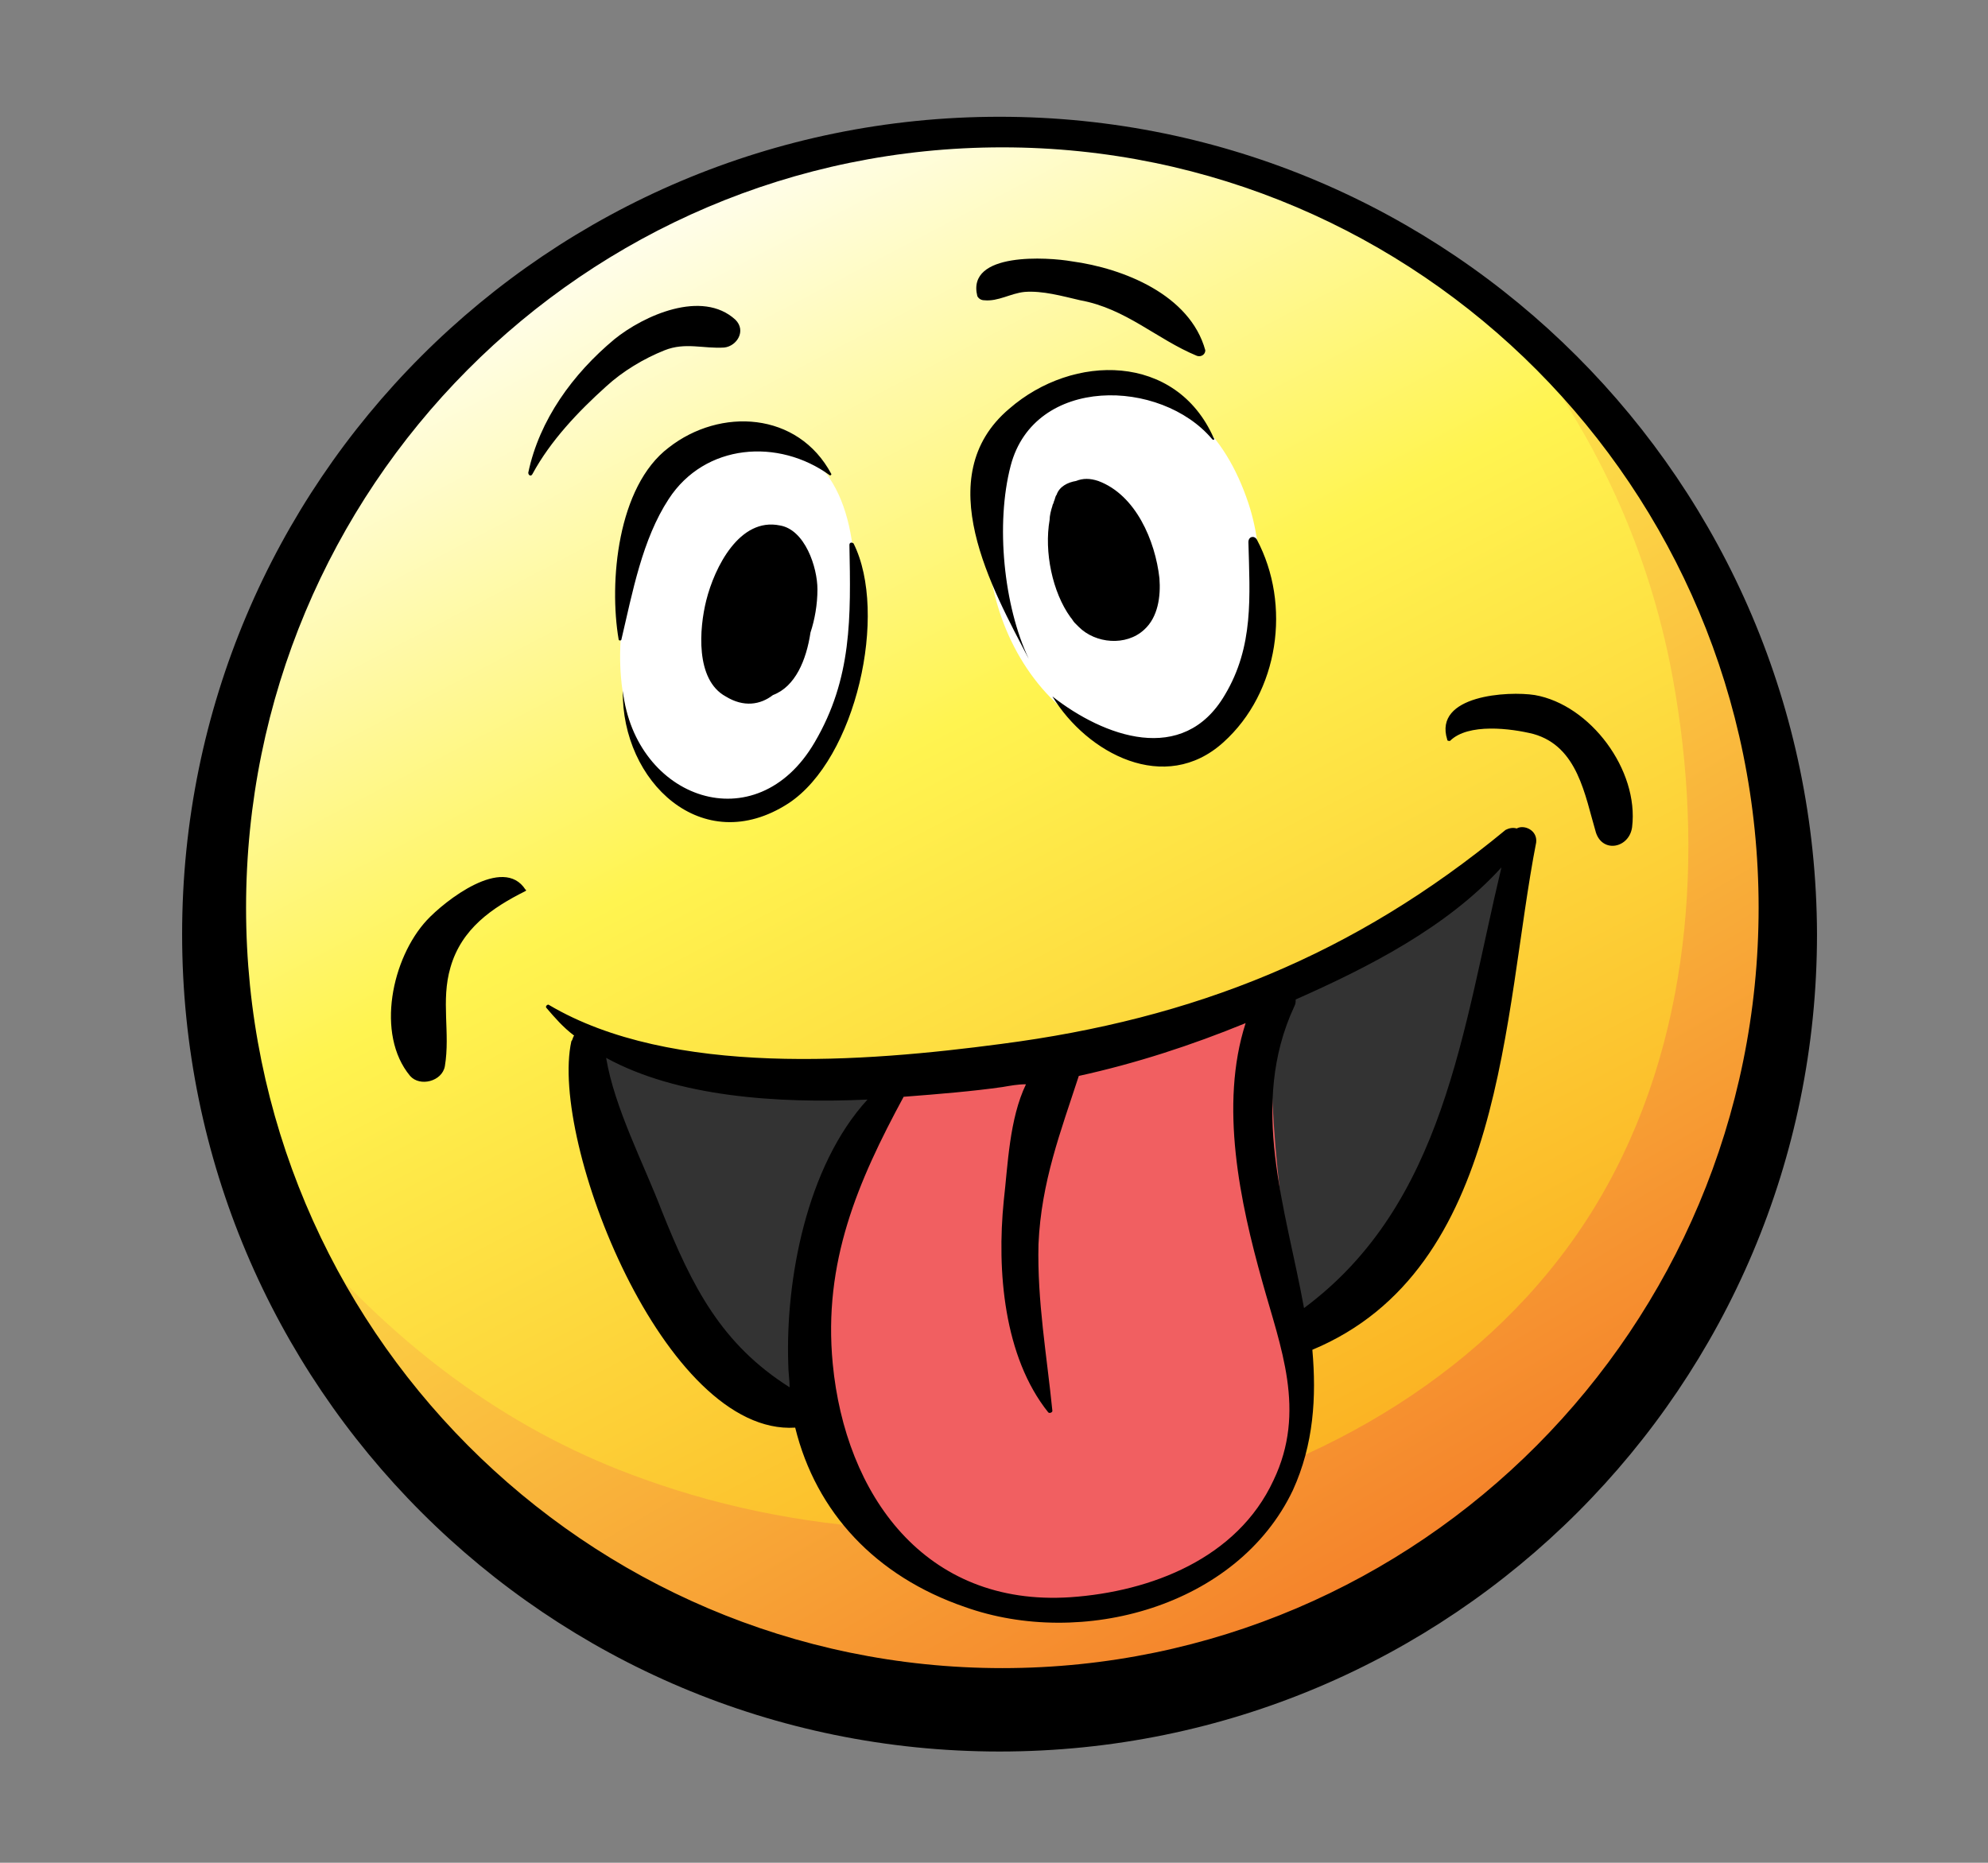 <?xml version="1.0" encoding="utf-8"?>
<!-- Generator: Adobe Illustrator 17.1.0, SVG Export Plug-In . SVG Version: 6.00 Build 0)  -->
<!DOCTYPE svg PUBLIC "-//W3C//DTD SVG 1.1//EN" "http://www.w3.org/Graphics/SVG/1.1/DTD/svg11.dtd">
<svg version="1.1" xmlns="http://www.w3.org/2000/svg" xmlns:xlink="http://www.w3.org/1999/xlink" x="0px" y="0px"
	 viewBox="0 0 143 134" enable-background="new 0 0 143 134" xml:space="preserve">
<rect x="0" y="0" width="143" height="134" fill="#808080" stroke="none"/>
<g id="Colors">
	<linearGradient id="SVGID_1_" gradientUnits="userSpaceOnUse" x1="98.169" y1="116.548" x2="43.47" y2="12.091">
		<stop  offset="0" style="stop-color:#FAA61A"/>
		<stop  offset="0.601" style="stop-color:#FFF450"/>
		<stop  offset="1" style="stop-color:#FFFFFF"/>
	</linearGradient>
	<circle fill="url(#SVGID_1_)" cx="71.7" cy="66.1" r="57"/>
	<linearGradient id="SVGID_2_" gradientUnits="userSpaceOnUse" x1="110.664" y1="129.734" x2="59.767" y2="42.878">
		<stop  offset="0" style="stop-color:#F26722"/>
		<stop  offset="1" style="stop-color:#FFF450"/>
		<stop  offset="1" style="stop-color:#FFFFFF"/>
	</linearGradient>
	<path fill="url(#SVGID_2_)" d="M109.3,24.2c5.4,7.1,9,14.7,10.8,23.4c2.5,12.5,1.8,26.3-4.5,37.7c-6.4,11.6-18.1,19.2-30.8,22.6
		c-12.6,3.3-26.3,2.9-38.5-1.5c-9.3-3.3-17-9-23.5-16.3c-0.6-0.7-1.3-1.5-1.9-2.2c3.4,5.8,6.8,11.6,11.2,16.8
		c4.2,5,9.4,9.2,15.3,12.1c6.1,3,12.9,4.6,19.6,5.1c6.9,0.5,13.9-0.1,20.6-1.7c6.3-1.6,12.4-4.2,17.8-7.9c5.2-3.6,9.7-8.3,13.2-13.5
		c3.7-5.5,6.4-11.5,8.3-17.8c1.8-6.1,2.9-12.6,2.8-19c-0.1-5.8-1.2-11.5-3.5-16.8c-2.1-5-5.2-9.4-8.5-13.6c-0.8-1-1.6-2-2.4-3
		L109.3,24.2z"/>
	<path fill="#333333" d="M42.2,74.3c2.1,14.1,6.7,28.2,23.5,28.2c13,0,32.7-3.7,38.3-16.9c3.2-7.6,3.5-16.5,4.6-24.6
		C97,73.4,75.5,78.4,59,77.5c-4.9-0.3-9.4-1.4-14.2-2.2L42.2,74.3z"/>
	<path fill="#F15F61" d="M65.1,77.5c-7.1,10.4-12.7,27.4,1.1,35.4c6,3.5,14.5,3.5,20.6,0.3c6.7-3.5,7.6-10.1,6.7-16.9
		C92.3,87.8,91,80,91.6,71.4c-3.7,1.9-7.9,2.4-11.8,3.5c-3.9,1.1-8.1,2.9-12.2,2.6H65.1z"/>
	<path fill="#FFFFFF" d="M50.9,32.7c-6.1,4.3-9.3,18.7-2.4,23.9c9.7,7.2,13.6-9.9,12.9-16.7c-0.6-6-3.6-9-9.3-8.5L50.9,32.7z"/>
	<path fill="#FFFFFF" d="M77.1,27.9c-8.8,4.7-7.4,18.6,0.5,24c11.2,7.6,14.9-7.6,12.2-15.7c-1.7-5.1-5-8.3-10.4-8.7L77.1,27.9z"/>
</g>
<g id="Lineart">
	<g>
		<path fill-rule="evenodd" clip-rule="evenodd" d="M71.9,8.4c-32.5,0-58.8,26.3-58.8,58.8c0,32.5,26.3,58.8,58.8,58.8
			c32.5,0,58.8-26.3,58.8-58.8C130.6,34.7,104.3,8.4,71.9,8.4L71.9,8.4z M77,44.4c0.1,0.1,0.2,0.3,0.3,0.4c0.1,0.1,0.2,0.2,0.3,0.3
			c1.2,1.2,3.4,1.4,4.7,0.2c1-0.9,1.2-2.4,1.1-3.7c-0.3-2.7-1.7-6-4.4-7c-0.6-0.2-1.1-0.2-1.6,0c-0.6,0.1-1.2,0.4-1.4,1
			c-0.1,0.1-0.1,0.3-0.2,0.5c0,0.1-0.1,0.2-0.1,0.3c-0.1,0.3-0.2,0.7-0.2,1C75.1,39.7,75.7,42.6,77,44.4L77,44.4z M55.6,50
			c1.6-0.6,2.4-2.5,2.7-4.5c0.3-0.9,0.5-2,0.5-3.1c0-1.6-0.9-4.3-2.7-4.6c-2.9-0.6-4.7,3-5.3,5.4c-0.5,2-0.8,5.7,1.4,6.9
			C53.5,50.9,54.7,50.7,55.6,50L55.6,50z M70.8,21.6c1,0.1,1.9-0.5,2.9-0.6c1.3-0.1,2.7,0.3,4,0.6c3.3,0.6,5.5,2.8,8.4,4
			c0.3,0.1,0.6-0.1,0.6-0.4c-1.1-4-5.9-5.9-9.6-6.4c-1.7-0.3-7.6-0.7-6.8,2.5C70.4,21.5,70.6,21.6,70.8,21.6L70.8,21.6z M43.6,27.8
			c1.2-1.1,2.7-2,4.2-2.6c1.5-0.6,2.8-0.1,4.3-0.2c0.9-0.1,1.6-1.2,0.8-2c-2.4-2.2-6.6-0.3-8.7,1.4c-3,2.5-5.4,5.8-6.2,9.6
			c0,0.2,0.2,0.3,0.3,0.1C39.6,31.7,41.6,29.6,43.6,27.8L43.6,27.8z M75.7,50.1C75.7,50.1,75.6,50.1,75.7,50.1
			c2.5,4.1,8.1,7.1,12.3,3.3c4-3.6,4.9-9.9,2.4-14.6c-0.2-0.3-0.6-0.2-0.6,0.2c0.1,3.9,0.4,7.5-1.7,11C85.1,55.1,79.4,53,75.7,50.1
			L75.7,50.1z M74,47.4c-1.8-3.8-2.4-9.7-1.3-13.9c1.7-6.5,10.8-6.3,14.5-1.9c0.1,0.1,0.2,0,0.1-0.1c-2.7-6.1-10.1-6.1-14.7-2.1
			C66.8,34.3,71.4,42.4,74,47.4C74,47.4,74.1,47.4,74,47.4L74,47.4z M58.6,53.4c-4.2,7.2-12.9,4.1-13.8-3.7c0,0,0,0,0,0
			c-0.1,6.5,5.7,12.1,11.9,8.1c4.9-3.2,7.2-13.7,4.7-18.7c-0.1-0.1-0.3-0.1-0.3,0.1C61.2,44.4,61.3,48.8,58.6,53.4L58.6,53.4z
			 M44.5,46c0,0.1,0.2,0.1,0.2,0c0.8-3.4,1.5-7.2,3.4-10.1c2.6-4,7.9-4.4,11.6-1.7c0,0,0.1,0,0.1-0.1c-2.4-4.5-8-4.8-11.7-1.9
			C44.4,35,43.8,41.9,44.5,46L44.5,46z M30.7,66.2c-2.5,2.7-3.7,8.2-1.2,11.2c0.7,0.8,2.3,0.4,2.5-0.7c0.4-2.4-0.3-4.7,0.4-7.1
			c0.8-2.8,3-4.3,5.4-5.5c0,0,0.1-0.1,0-0.1C36.2,61.5,32,64.8,30.7,66.2L30.7,66.2z M110.4,50c-1.9-0.3-7.3,0-6.3,3.2
			c0,0.1,0.1,0.1,0.2,0.1c1.3-1.3,4.4-0.9,6-0.5c3.2,0.9,3.7,4.4,4.5,7.1c0.5,1.5,2.4,1.1,2.6-0.4C117.9,55.4,114.4,50.7,110.4,50
			L110.4,50z M109.1,59.6c-0.3-0.1-0.6,0-0.8,0.1C97.4,68.7,85.9,73.3,72,75.1c-9.8,1.3-23.7,2.4-32.5-2.8c-0.1-0.1-0.3,0.1-0.2,0.2
			c0.6,0.7,1.2,1.4,2,2c-0.1,0.1-0.1,0.3-0.2,0.4c-1.6,7.2,6.7,28.4,16.1,27.8c1.5,6.1,5.8,10.7,12.2,12.9c8.4,3,19.6,0,23.6-8.4
			c1.5-3.3,1.7-6.7,1.4-10.1c13.9-5.8,13.7-24.2,16.1-36.5C110.6,59.7,109.6,59.3,109.1,59.6L109.1,59.6z M47.6,87.1
			c-1.3-3.4-3.4-7.4-4-11c5.1,2.8,12.3,3.3,18.8,3c-4.4,4.8-5.9,13-5.7,19c0,0.6,0.1,1.2,0.1,1.7C51.9,96.7,49.8,92.6,47.6,87.1
			L47.6,87.1z M91.6,106.5c-2.6,5.6-8.8,8-14.6,8.4c-10.5,0.7-16.2-7.4-17.1-16.8C59.2,90.8,61.7,85,65,78.9c2.6-0.2,5-0.4,7.1-0.7
			c0.6-0.1,1.1-0.2,1.7-0.2c-1.2,2.5-1.3,5.8-1.6,8.4c-0.5,5,0,11.2,3.2,15.2c0.1,0.1,0.3,0,0.3-0.1c-0.4-4-1.1-7.9-1-12
			c0.2-4.5,1.6-8.1,2.9-12.1c4.1-0.9,8.1-2.2,12-3.8c-1.9,5.9-0.4,12.9,1.2,18.6C92.1,96.9,94,101.5,91.6,106.5L91.6,106.5z
			 M93.8,94.1c-1.3-7.2-4-14.6-0.7-21.7c0.1-0.2,0.1-0.3,0.1-0.5c5.2-2.3,10.9-5.2,14.8-9.5C105.2,74.1,103.9,86.6,93.8,94.1
			L93.8,94.1z M72.1,120c-30,0-54.4-24.5-54.4-54.7c0-30.2,24.3-54.7,54.4-54.7c30,0,54.4,24.5,54.4,54.7
			C126.5,95.5,102.1,120,72.1,120L72.1,120z"/>
	</g>
</g>
</svg>
